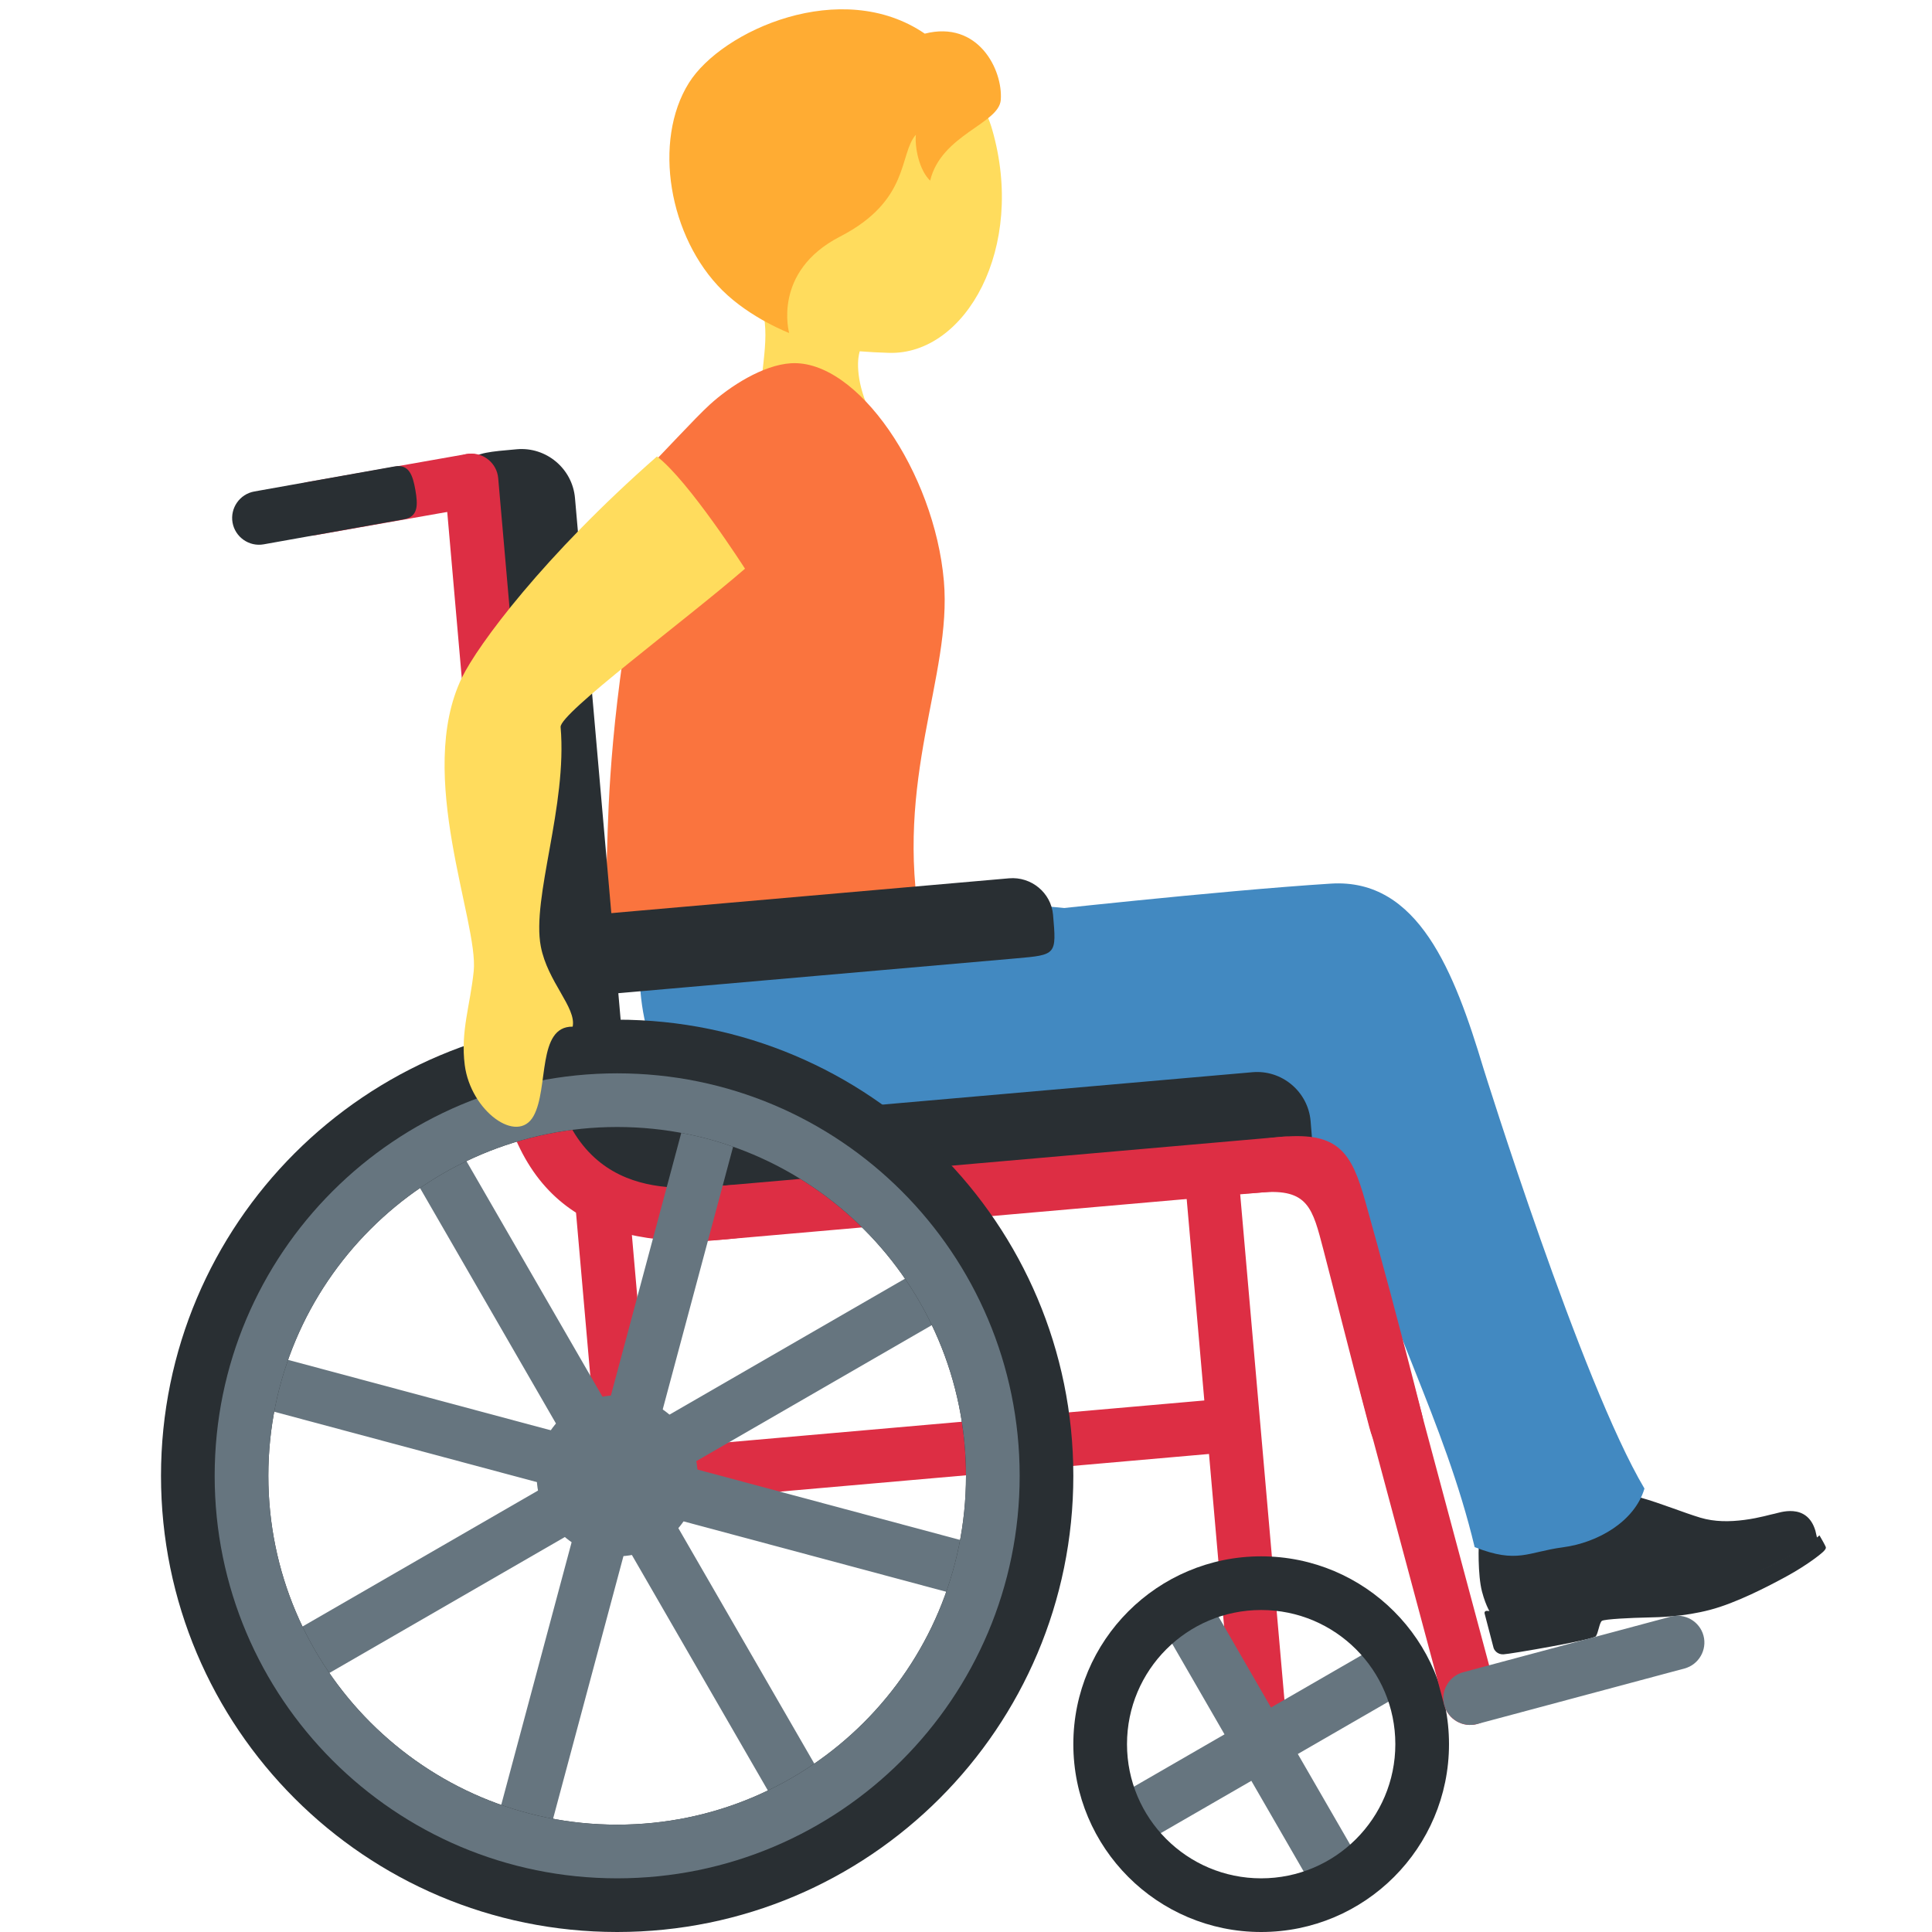 <svg xmlns="http://www.w3.org/2000/svg" viewBox="0 0 36 36"><path fill="#292F33" d="M 27.789,30.079 s -0.097,-0.127 -0.175,-0.426 s -0.069,-0.897 -0.047,-0.988 s 0.053,-0.16 0.163,-0.158 c 0.083,0.001 0.759,0.146 1.144,0.061 c 0.716,-0.158 0.892,-0.883 0.892,-0.883 s 0.452,0.123 0.812,0.223 c 0.361,0.101 0.796,0.279 1.106,0.372 c 0.265,0.079 0.543,0.078 0.823,0.041 c 0.279,-0.036 0.496,-0.105 0.563,-0.116 s 0.597,-0.219 0.757,0.317 l 0.037,0.159 s -0.871,0.645 -2.209,0.993 s -1.646,0.009 -2.511,0.234 s -1.355,0.171 -1.355,0.171 Z"/><path fill="#292F33" d="M 29.738,30.488 c -0.043,0.067 -1.608,0.334 -1.722,0.338 c -0.116,0.006 -0.175,-0.08 -0.186,-0.122 l -0.167,-0.64 c -0.007,-0.025 0.011,-0.048 0.036,-0.048 c 0.108,0 0.401,0.042 0.776,-0.056 c 0.486,-0.127 1.2,-0.166 1.701,-0.162 c 0.402,0.004 0.884,-0.007 1.606,-0.195 s 1.121,-0.375 1.514,-0.587 s 0.607,-0.407 0.607,-0.407 s 0.09,0.155 0.103,0.186 s 0.037,0.045 -0.02,0.106 s -0.327,0.27 -0.689,0.468 s -0.952,0.503 -1.436,0.629 s -0.921,0.137 -1.175,0.142 s -0.796,0.028 -0.839,0.064 c -0.044,0.036 -0.065,0.218 -0.109,0.284 Z"/><path fill="#4289C1" d="M 11.968,17.279 c 0.168,-1.235 4.123,-0.483 5.33,-0.494 c 1.206,-0.012 4.418,0.204 5.498,0.712 c 1.328,0.625 1.794,1.837 1.419,2.764 c -0.44,1.086 -1.293,1.525 -2.491,1.745 c -1.082,0.199 -1.528,0.172 -2.522,0.359 c -0.994,0.186 -1.58,0.321 -2.108,0.301 c -0.198,-0.007 -0.638,0.015 -0.684,-0.027 c -0.052,-0.047 0.129,-0.258 0.262,-0.692 c 0.234,-0.763 -0.426,-1.231 -0.426,-1.231 s -2.019,0.244 -3.058,-0.116 c -1.085,-0.376 -1.413,-1.9 -1.22,-3.321 Z"/><path fill="#4289C1" d="M 29.121,28.832 c -0.656,0.087 -0.844,0.311 -1.643,-0.004 c -0.569,-2.378 -1.679,-4.263 -2.275,-6.63 c -1.526,-1.437 -2.821,-1.27 -5.428,-1.324 c -1.496,-0.031 -3.323,-1.281 -2.611,-2.126 c 0.71,-0.846 -0.358,-1.62 1.938,-1.75 c 0,0 3.597,-0.4 5.697,-0.533 c 1.63,-0.103 2.302,1.645 2.843,3.443 c 0,0 1.822,5.847 3,7.829 c -0.18,0.61 -0.865,1.009 -1.521,1.095 Z"/><path fill="#FFDC5D" d="M 14.545,0.928 c 1.345,-0.655 3.485,-0.098 3.942,1.483 c 0.637,2.207 -0.496,4.206 -1.922,4.164 c -1.496,-0.044 -2.431,-0.302 -3.152,-1.782 c -0.72,-1.48 -0.214,-3.21 1.132,-3.865 Z"/><path fill="#FFDC5D" d="M 13.838,5.155 c -2.205,-2.215 2.678,-2.364 2.678,-2.364 c 0.923,-0.039 0.41,1.545 0.908,2.349 c 0.342,0.557 -0.884,0.962 -0.884,0.962 s -0.575,0.036 -0.551,0.735 v0.006 c 0.007,0.178 0.042,0.387 0.147,0.662 c 0.521,1.362 -1.285,2.364 -1.805,0.999 c -0.206,-0.54 -0.181,-1.031 -0.133,-1.487 l 0.004,-0.04 c 0.072,-0.677 0.181,-1.274 -0.364,-1.822 Z"/><path fill="#FFAC33" d="M 12.836,1.546 c 0.612,-0.98 2.846,-1.978 4.396,-0.919 c 0.996,-0.254 1.458,0.676 1.416,1.235 c -0.034,0.447 -1.109,0.645 -1.316,1.504 c -0.205,-0.195 -0.289,-0.622 -0.266,-0.855 c -0.319,0.359 -0.1,1.221 -1.414,1.898 c -1.27,0.654 -0.947,1.796 -0.947,1.796 s -0.717,-0.273 -1.242,-0.792 c -1.003,-0.992 -1.302,-2.787 -0.627,-3.867 Z"/><path fill="#FA743E" d="M 11.302,16.173 c 0.029,-0.719 0.012,-2.271 0.456,-4.869 c 0.203,-1.191 -0.779,-1.536 0.327,-2.596 c 0.217,-0.208 0.863,-0.916 1.141,-1.169 c 0.375,-0.342 0.989,-0.737 1.511,-0.77 c 1.241,-0.078 2.675,2.036 2.851,4.059 c 0.154,1.771 -0.941,3.695 -0.425,6.461 c 0,0 -3.906,0.027 -5.585,0.451 c -0.426,0.107 -0.305,-0.848 -0.276,-1.567 Z"/><g fill="#DD2E44"><path d="M 22.535,27.092 l -10.824,0.95 c -0.274,0.024 -0.518,-0.181 -0.542,-0.455 s 0.181,-0.518 0.455,-0.542 l 10.824,-0.95 c 0.274,-0.024 0.518,0.181 0.542,0.455 s -0.181,0.518 -0.455,0.542 Z"/><path d="M 11.712,28.041 c -0.274,0.024 -0.518,-0.18 -0.542,-0.455 l -0.436,-4.981 c -0.023,-0.274 0.181,-0.518 0.455,-0.542 c 0.274,-0.023 0.518,0.181 0.542,0.455 l 0.436,4.981 c 0.023,0.274 -0.181,0.518 -0.455,0.542 ZM 22.45,20.461 c -0.274,0.024 -0.478,0.268 -0.455,0.542 l 1.015,11.597 c 0.024,0.274 0.268,0.479 0.542,0.455 s 0.479,-0.268 0.455,-0.542 l -1.015,-11.597 c -0.024,-0.274 -0.268,-0.479 -0.542,-0.455 Z"/></g><path fill="#292F33" d="M 12.476,20.592 c 0.888,0.128 2.917,2.053 1.073,2.251 c -1.843,0.198 -2.929,-1.015 -3.418,-1.707 s 0.914,-0.75 2.345,-0.544 Z"/><path fill="#292F33" d="M 13.55,22.843 c -0.996,0.087 -0.996,0.087 -1.083,-0.909 c -0.048,-0.548 0.361,-1.035 0.909,-1.083 l 9.962,-0.872 c 0.548,-0.048 1.035,0.361 1.083,0.909 c 0.087,0.996 0.087,0.996 -0.909,1.083 l -9.962,0.872 Z"/><path fill="#DD2E44" d="M 13.036,23.136 c -0.274,0.024 -0.517,-0.18 -0.542,-0.455 c -0.023,-0.274 0.181,-0.518 0.455,-0.542 l 10.958,-0.959 c 0.274,-0.023 0.518,0.181 0.542,0.455 c 0.023,0.274 -0.181,0.518 -0.455,0.542 l -10.958,0.959 Z"/><path fill="#292F33" d="M 8.722,9.454 c -0.087,-0.996 -0.087,-0.996 0.909,-1.083 c 0.548,-0.048 1.035,0.361 1.083,0.909 l 0.872,9.962 c 0.048,0.548 -0.361,1.035 -0.909,1.083 c -0.996,0.087 -0.996,0.087 -1.083,-0.909 l -0.872,-9.962 Z"/><path fill="#DD2E44" d="M 8.286,8.996 c -0.024,-0.274 0.181,-0.517 0.455,-0.542 c 0.274,-0.023 0.518,0.181 0.542,0.455 l 0.959,10.958 c 0.023,0.274 -0.181,0.518 -0.455,0.542 c -0.274,0.023 -0.518,-0.181 -0.542,-0.455 l -0.959,-10.958 Z"/><path fill="#292F33" d="M 11.38,18.519 c -0.756,0.066 -0.756,0.066 -0.82,-0.68 c -0.036,-0.41 0.275,-0.776 0.69,-0.812 l 7.552,-0.661 c 0.415,-0.036 0.784,0.27 0.82,0.68 c 0.065,0.746 0.065,0.746 -0.69,0.812 l -7.552,0.661 Z"/><path fill="#DD2E44" d="M 13.447,22.096 c 1.993,-0.174 2.08,0.822 0.087,0.996 c -2.424,0.212 -4.071,-0.648 -4.333,-3.636 s 0.735,-3.075 0.996,-0.087 s 2.246,2.815 3.25,2.727 ZM 23.896,21.182 c -1.993,0.166 -2.392,1.218 -0.4,1.039 c 0.883,-0.079 0.962,0.297 1.163,1.063 c 0.189,0.721 0.456,1.803 0.858,3.318 c 0.295,1.112 1.221,0.712 0.977,-0.257 c -0.411,-1.63 -0.798,-3.05 -1.052,-3.953 c -0.258,-0.922 -0.502,-1.297 -1.546,-1.21 Z"/><g fill="#66757F"><circle cx="11.5" cy="27.5" r="1.5"/><path d="M 4.755,30.817 l 6.062,-3.5 l -3.5,-6.062 l 0.866,-0.5 l 3.5,6.062 l 6.062,-3.5 l 0.5,0.866 l -6.062,3.5 l 3.5,6.062 l -0.866,0.5 l -3.5,-6.062 l -6.062,3.5 l -0.5,-0.866 Z"/><path d="M 9.076,34.615 l 1.812,-6.761 l -6.762,-1.812 l 0.259,-0.966 l 6.761,1.812 l 1.812,-6.762 l 0.966,0.259 l -1.812,6.761 l 6.762,1.812 l -0.259,0.966 l -6.761,-1.812 l -1.812,6.762 l -0.966,-0.259 Z"/></g><path fill="#292F33" d="M 11.5,19 c 4.694,0 8.5,3.806 8.5,8.5 s -3.806,8.5 -8.5,8.5 s -8.5,-3.806 -8.5,-8.5 s 3.806,-8.5 8.5,-8.5 ZM 11.5,34 c 3.59,0 6.5,-2.91 6.5,-6.5 s -2.91,-6.5 -6.5,-6.5 s -6.5,2.91 -6.5,6.5 s 2.91,6.5 6.5,6.5 Z"/><path fill="#66757F" d="M 11.5,20 c 4.142,0 7.5,3.358 7.5,7.5 s -3.358,7.5 -7.5,7.5 s -7.5,-3.358 -7.5,-7.5 s 3.358,-7.5 7.5,-7.5 ZM 11.5,34 c 3.59,0 6.5,-2.91 6.5,-6.5 s -2.91,-6.5 -6.5,-6.5 s -6.5,2.91 -6.5,6.5 s 2.91,6.5 6.5,6.5 ZM 20.652,33.567 l 0.5,0.866 l 2.165,-1.25 l 1.25,2.165 l 0.866,-0.5 l -1.25,-2.165 l 2.165,-1.25 l -0.5,-0.866 l -2.165,1.25 l -1.25,-2.165 l -0.866,0.5 l 1.25,2.165 l -2.165,1.25 Z"/><path fill="#292F33" d="M 23.5,29 c 1.933,0 3.5,1.567 3.5,3.5 s -1.567,3.5 -3.5,3.5 s -3.5,-1.567 -3.5,-3.5 s 1.567,-3.5 3.5,-3.5 ZM 23.5,35 c 1.381,0 2.5,-1.119 2.5,-2.5 s -1.119,-2.5 -2.5,-2.5 s -2.5,1.119 -2.5,2.5 s 1.119,2.5 2.5,2.5 Z"/><path fill="#DD2E44" d="M 25.712,25.363 c 0.266,-0.071 0.541,0.088 0.612,0.354 l 1.553,5.796 c 0.071,0.266 -0.088,0.541 -0.354,0.612 s -0.541,-0.088 -0.612,-0.354 l -1.553,-5.796 c -0.07,-0.265 0.089,-0.541 0.354,-0.612 Z"/><path fill="#66757F" d="M 27.524,32.125 c -0.266,0.071 -0.541,-0.088 -0.612,-0.354 c -0.072,-0.266 0.088,-0.541 0.354,-0.612 l 3.864,-1.035 c 0.265,-0.071 0.541,0.088 0.612,0.354 c 0.071,0.265 -0.088,0.541 -0.354,0.612 l -3.864,1.035 Z"/><path fill="#DD2E44" d="M 5.897,9.969 c -0.271,0.048 -0.531,-0.134 -0.579,-0.406 c -0.047,-0.271 0.135,-0.531 0.406,-0.579 l 2.954,-0.521 c 0.271,-0.047 0.531,0.135 0.579,0.406 c 0.047,0.271 -0.135,0.531 -0.406,0.579 l -2.954,0.521 Z"/><path fill="#292F33" d="M 4.912,10.143 c -0.271,0.048 -0.531,-0.135 -0.579,-0.406 c -0.047,-0.271 0.135,-0.531 0.406,-0.579 l 2.615,-0.467 c 0.27,-0.047 0.338,0.169 0.386,0.44 c 0.047,0.271 0.058,0.497 -0.213,0.545 l -2.615,0.467 Z"/><path fill="#FFDC5D" d="M 13.882,10.597 c -1.142,0.988 -3.458,2.697 -3.436,2.951 c 0.128,1.469 -0.543,3.175 -0.369,4.087 c 0.126,0.661 0.665,1.138 0.594,1.495 c -0.667,-0.009 -0.443,1.15 -0.729,1.665 c -0.301,0.542 -1.171,-0.093 -1.282,-0.949 c -0.081,-0.629 0.102,-1.11 0.167,-1.752 c 0.093,-0.915 -1.094,-3.661 -0.22,-5.467 c 0.295,-0.609 1.531,-2.277 3.635,-4.122 c 0.595,0.457 1.64,2.092 1.64,2.092 Z"/></svg>
